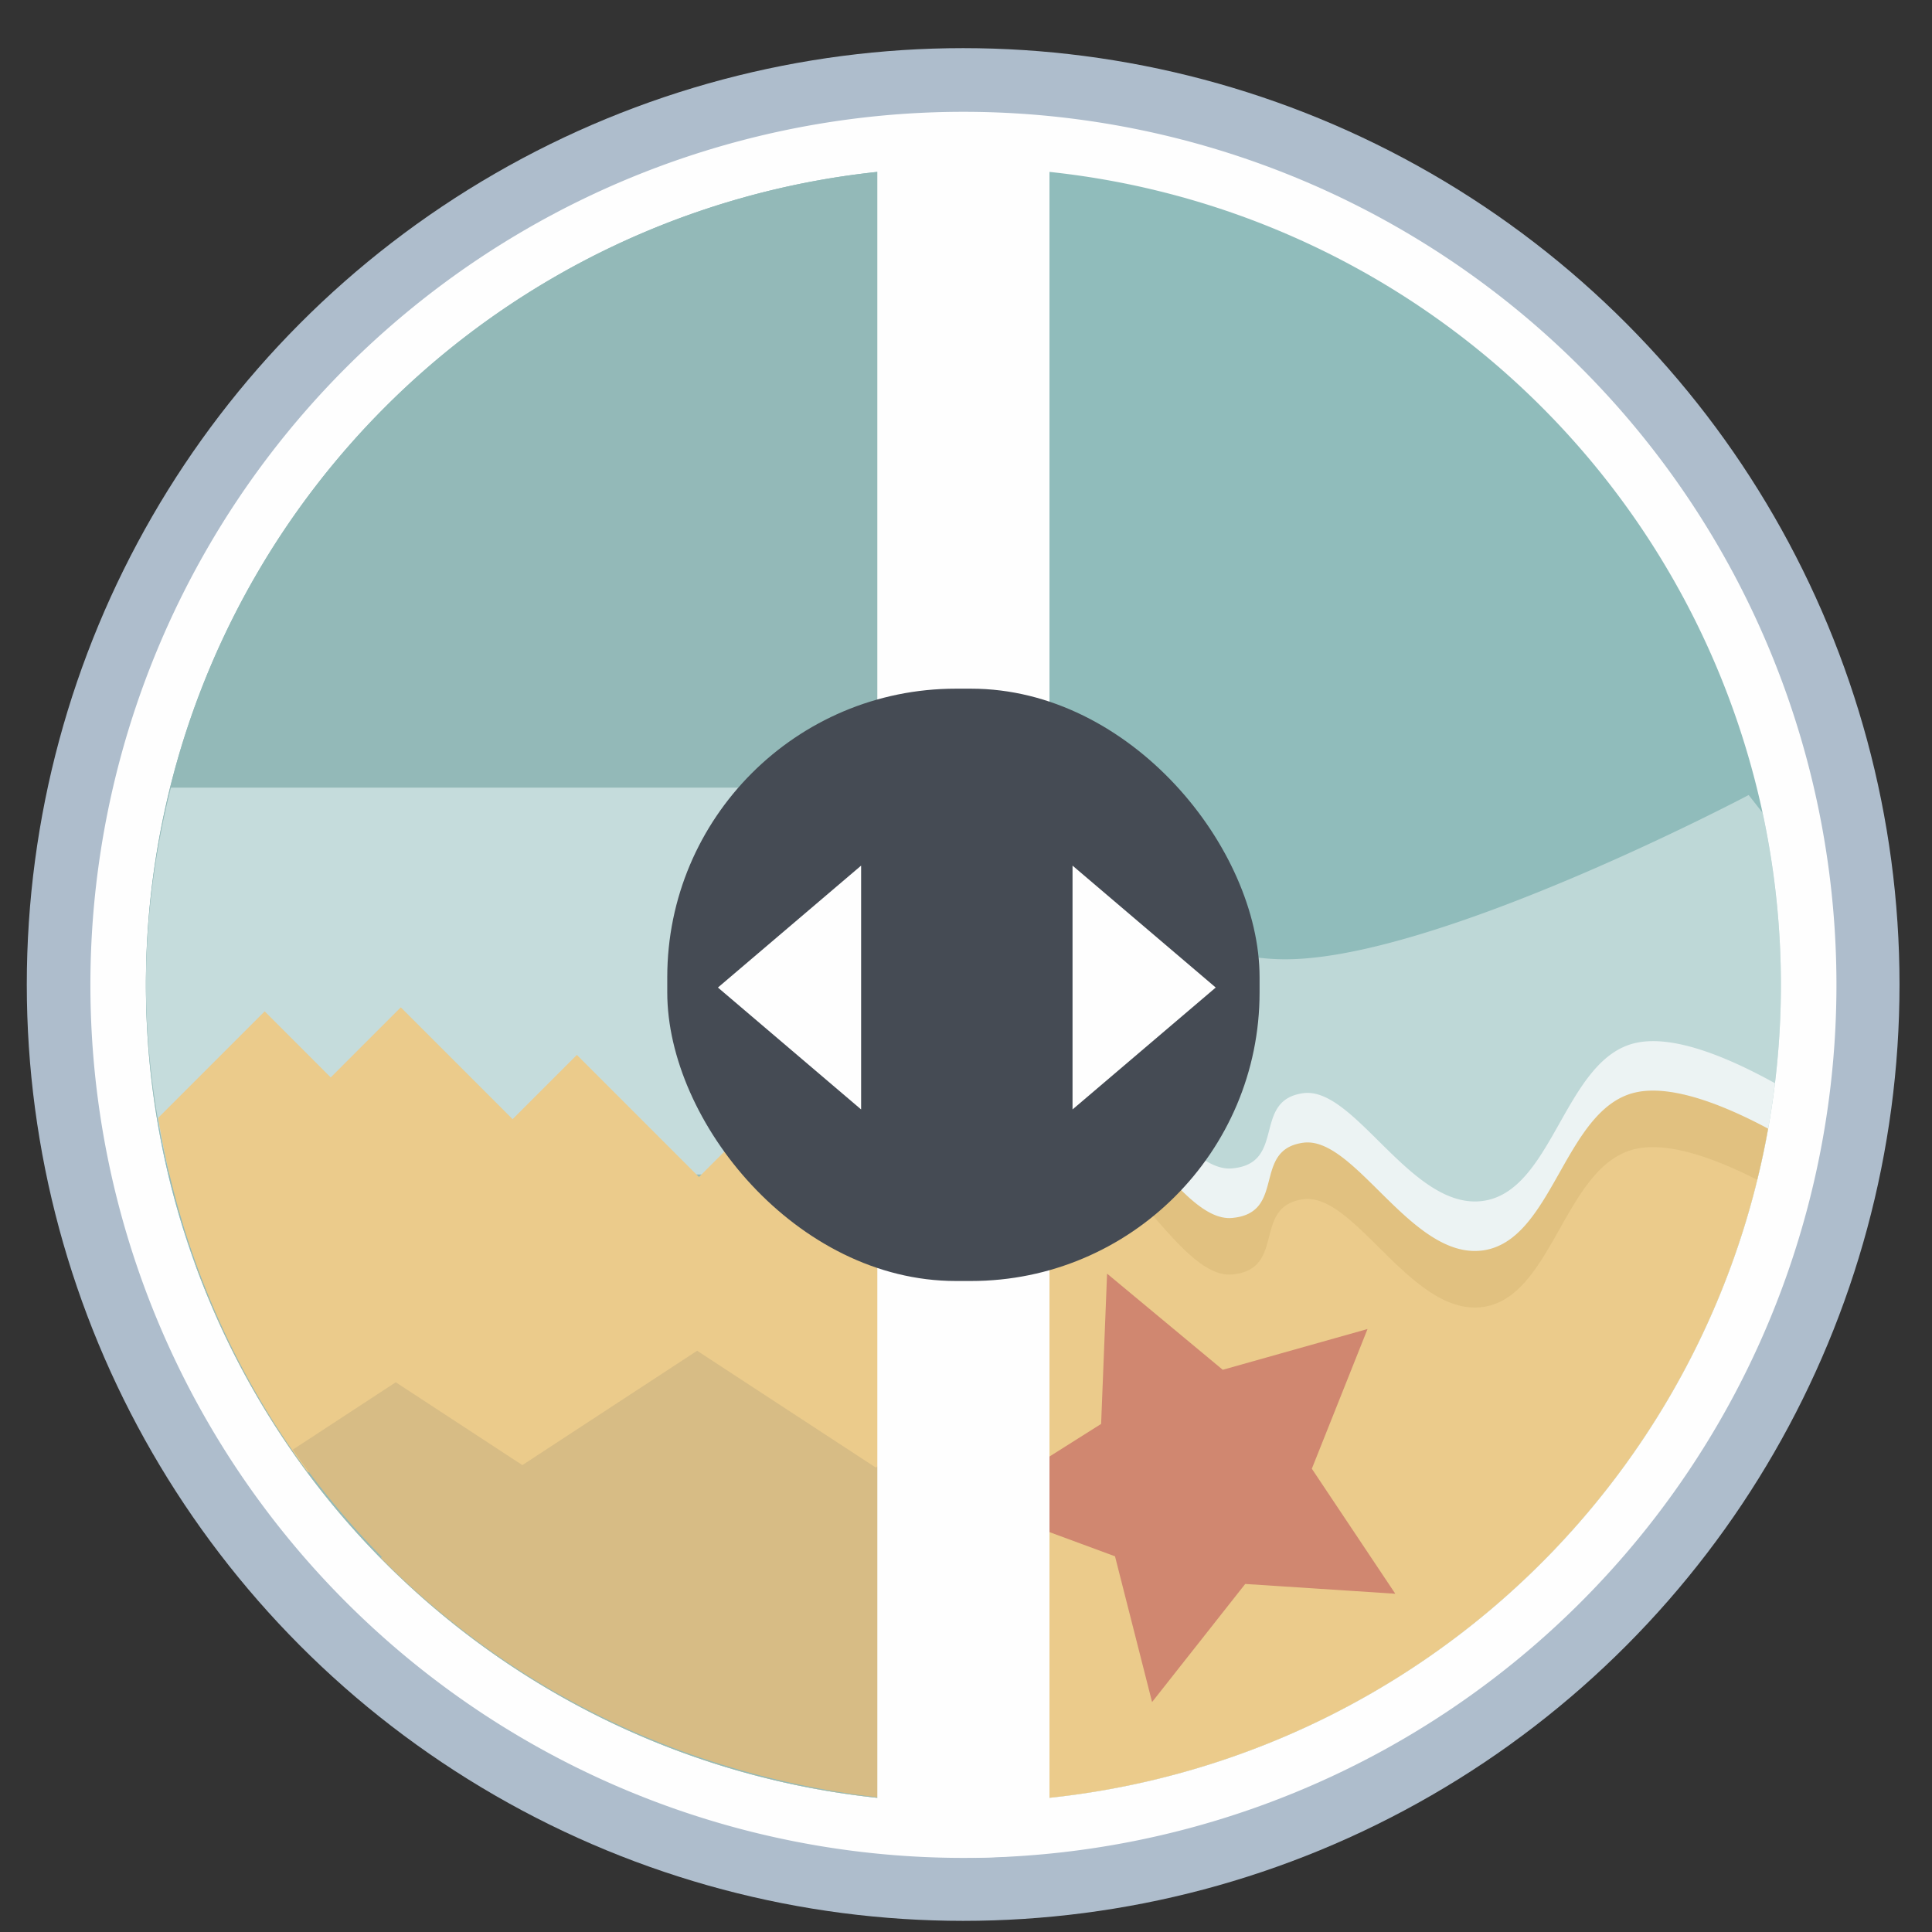 <?xml version="1.0" encoding="UTF-8" standalone="no"?>
<svg
   height="48"
   width="48"
   version="1.1"
   id="svg6"
   sodipodi:docname="upscarly.svg"
   inkscape:version="1.1.2 (0a00cf5339, 2022-02-04)"
   xmlns:inkscape="http://www.inkscape.org/namespaces/inkscape"
   xmlns:sodipodi="http://sodipodi.sourceforge.net/DTD/sodipodi-0.dtd"
   xmlns="http://www.w3.org/2000/svg"
   xmlns:svg="http://www.w3.org/2000/svg"
   xmlns:rdf="http://www.w3.org/1999/02/22-rdf-syntax-ns#"
   xmlns:cc="http://creativecommons.org/ns#"
   xmlns:dc="http://purl.org/dc/elements/1.1/">
  <rect width="100%" height="100%" fill="#333333" stroke="none"/>
  <defs
     id="defs10" />
  <sodipodi:namedview
     pagecolor="#ffffff"
     bordercolor="#666666"
     borderopacity="1"
     objecttolerance="10"
     gridtolerance="10"
     guidetolerance="10"
     inkscape:pageopacity="0"
     inkscape:pageshadow="2"
     inkscape:window-width="1920"
     inkscape:window-height="1030"
     id="namedview8"
     showgrid="false"
     inkscape:zoom="7.0520834"
     inkscape:cx="-4.0413589"
     inkscape:cy="12.974889"
     inkscape:window-x="0"
     inkscape:window-y="24"
     inkscape:window-maximized="1"
     inkscape:current-layer="svg6"
     inkscape:document-rotation="0"
     inkscape:pagecheckerboard="0" />
  <circle
     cx="23.941"
     cy="31.535"
     fill="#5e81ac"
     opacity=".99"
     r="13.233"
     transform="matrix(1.758 0 0 1.758 -18.159 -30.979)"
     id="circle2"
     style="fill:#b0bfce;fill-opacity:1" />
  <path
     id="circle831"
     style="opacity:0.99;fill:#ffffff;fill-opacity:0.994;stroke-width:1.639"
     d="M 45.626,24.469 A 21.69,21.69 0 0 1 23.936,46.159 21.69,21.69 0 0 1 2.246,24.469 21.69,21.69 0 0 1 23.936,2.778 21.69,21.69 0 0 1 45.626,24.469 Z" />
  <path
     id="ellipse833"
     style="opacity:0.99;fill:#8fbcbb;stroke-width:1.535"
     d="M 44.246,24.469 A 20.31,20.31 0 0 1 23.936,44.779 20.31,20.31 0 0 1 3.626,24.469 20.31,20.31 0 0 1 23.936,4.158 20.31,20.31 0 0 1 44.246,24.469 Z" />
  <path
     id="path854"
     style="fill:#ffffff;fill-opacity:0.702;stroke:none;stroke-width:1px;stroke-linecap:butt;stroke-linejoin:miter;stroke-opacity:1"
     d="M 20.443 22.066 C 18.032 22.031 19.098 27.877 17.297 28.359 C 15.496 28.842 16.024 26.732 14.6 26.559 C 13.175 26.385 12.089 29.151 10.92 28.59 C 9.751 28.029 11.833 25.945 10.227 25.529 C 8.624 25.114 4.598 30.57 4.574 30.602 A 20.31 20.31 0 0 0 23.936 44.779 A 20.31 20.31 0 0 0 44.098 26.912 C 43.001 26.306 41.622 25.702 40.654 25.908 C 38.862 26.29 38.597 29.609 36.832 29.838 C 35.067 30.067 33.662 26.985 32.379 27.16 C 31.096 27.335 31.972 28.911 30.607 29.029 C 29.242 29.147 27.741 25.547 26.078 25.658 C 24.415 25.77 25.409 28.502 23.545 28.092 C 21.681 27.681 22.855 22.102 20.443 22.066 z " />
  <path
     id="path905"
     style="fill:#ffffff;fill-opacity:0.416;stroke:none;stroke-width:1px;stroke-linecap:butt;stroke-linejoin:miter;stroke-opacity:1"
     d="M 43.445 19.752 C 43.445 19.752 35.555 23.928 31.801 23.832 C 28.046 23.736 25.431 19.889 22.363 19.973 C 19.296 20.057 17.372 23.288 14.941 23.494 C 12.511 23.7 11.161 21.271 8.76 21.758 C 7.208 22.073 5.048 24.075 3.652 25.498 A 20.31 20.31 0 0 0 23.936 44.779 A 20.31 20.31 0 0 0 44.246 24.469 A 20.31 20.31 0 0 0 43.789 20.191 L 43.445 19.752 z " />
  <path
     id="path852"
     style="fill:#ebcb8b;stroke:none;stroke-width:1px;stroke-linecap:butt;stroke-linejoin:miter;stroke-opacity:1;fill-opacity:1"
     d="M 20.441 23.297 C 18.03 23.262 19.422 29.629 17.621 30.111 C 15.82 30.594 16.022 27.962 14.598 27.789 C 13.173 27.616 11.371 30.274 10.201 29.713 C 9.032 29.152 11.031 27.25 9.424 26.834 C 8.028 26.473 5.514 30.33 4.846 31.398 A 20.31 20.31 0 0 0 23.936 44.779 A 20.31 20.31 0 0 0 43.928 28.041 C 42.863 27.472 41.565 26.943 40.654 27.137 C 38.862 27.518 38.595 30.839 36.83 31.068 C 35.065 31.297 33.662 28.216 32.379 28.391 C 31.096 28.565 31.972 30.142 30.607 30.26 C 29.242 30.378 27.741 26.777 26.078 26.889 C 24.415 27 24.827 30.342 22.963 29.932 C 21.099 29.521 22.853 23.332 20.441 23.297 z " />
  <path
     id="path865"
     style="fill:#704f0c;stroke:none;stroke-width:1px;stroke-linecap:butt;stroke-linejoin:miter;stroke-opacity:1;fill-opacity:0.079"
     d="M 20.441 23.297 C 18.03 23.262 19.422 29.629 17.621 30.111 C 15.82 30.594 16.022 27.962 14.598 27.789 C 13.173 27.616 11.371 30.274 10.201 29.713 C 9.032 29.152 11.031 27.25 9.424 26.834 C 8.028 26.473 5.514 30.33 4.846 31.398 A 20.31 20.31 0 0 0 5.174 32.238 C 6.033 30.745 7.796 27.535 8.873 28.23 C 10.145 29.052 8.165 30.675 9.334 31.236 C 10.503 31.797 13.173 29.02 14.598 29.193 C 16.022 29.367 16.414 32.336 18.215 31.854 C 20.016 31.371 18.645 24.675 20.441 24.701 C 21.981 24.724 21.099 30.925 22.963 31.336 C 24.827 31.747 24.415 28.405 26.078 28.293 C 27.741 28.181 29.242 31.782 30.607 31.664 C 31.972 31.546 31.096 29.97 32.379 29.795 C 33.662 29.62 35.065 32.702 36.83 32.473 C 38.595 32.244 38.862 28.922 40.654 28.541 C 41.491 28.363 42.649 28.8 43.658 29.312 A 20.31 20.31 0 0 0 43.928 28.041 C 42.863 27.472 41.565 26.943 40.654 27.137 C 38.862 27.518 38.595 30.839 36.83 31.068 C 35.065 31.297 33.662 28.216 32.379 28.391 C 31.096 28.565 31.972 30.142 30.607 30.26 C 29.242 30.378 27.741 26.777 26.078 26.889 C 24.415 27 24.827 30.342 22.963 29.932 C 21.099 29.521 22.853 23.332 20.441 23.297 z " />
  <path
     sodipodi:type="star"
     style="fill:#d08770;fill-opacity:1;stroke:none;stroke-width:0.8;stroke-linecap:square"
     id="path872"
     sodipodi:sides="5"
     sodipodi:cx="29.792685"
     sodipodi:cy="36.782305"
     sodipodi:r1="5.6270628"
     sodipodi:r2="2.8135314"
     sodipodi:arg1="0.52359878"
     sodipodi:arg2="1.1519173"
     inkscape:flatsided="false"
     inkscape:rounded="0"
     inkscape:randomized="0"
     d="m 34.666,39.596 -3.729,-0.243 -2.314,2.934 -0.921,-3.621 -3.505,-1.294 3.16,-1.995 0.148,-3.734 2.874,2.389 3.597,-1.013 -1.384,3.471 z"
     inkscape:transform-center-x="0.36152891"
     inkscape:transform-center-y="0.18176016" />
  <path
     id="circle936"
     style="opacity:0.99;fill:#93bab9;stroke-width:1.758;fill-opacity:1"
     d="M 23.936 4.158 A 20.31 20.31 0 0 0 3.625 24.469 A 20.31 20.31 0 0 0 23.936 44.779 L 23.936 4.158 z " />
  <path
     id="rect2268"
     style="fill:#c5dcdc;fill-opacity:1;stroke-width:15;stroke-linejoin:round;stroke-opacity:0.543;paint-order:fill markers stroke"
     d="M 4.246 19.568 A 20.31 20.31 0 0 0 3.625 24.469 A 20.31 20.31 0 0 0 4.209 29.18 L 22.201 29.18 C 22.849 29.18 23.446 28.975 23.936 28.629 L 23.936 20.121 C 23.446 19.774 22.849 19.568 22.201 19.568 L 4.246 19.568 z " />
  <path
     id="rect3625"
     style="fill:#ebcb8b;fill-opacity:1;stroke-width:15;stroke-linejoin:round;stroke-opacity:0.543;paint-order:fill markers stroke"
     d="M 6.576 25.127 L 3.93 27.773 A 20.31 20.31 0 0 0 7.656 36.586 L 12.844 31.396 L 6.576 25.127 z " />
  <path
     id="rect3707"
     style="fill:#ebcb8b;fill-opacity:1;stroke-width:15;stroke-linejoin:round;stroke-opacity:0.543;paint-order:fill markers stroke"
     d="M 9.957 25.027 L 4.555 30.43 A 20.31 20.31 0 0 0 5.695 33.305 L 9.957 37.566 L 16.227 31.297 L 9.957 25.027 z " />
  <rect
     style="fill:#ebcb8b;fill-opacity:1;stroke-width:15;stroke-linejoin:round;stroke-opacity:0.543;paint-order:fill markers stroke"
     id="rect3709"
     width="8.865"
     height="8.865"
     x="-17.263"
     y="28.667"
     rx="0"
     ry="0"
     transform="rotate(-45)" />
  <rect
     style="fill:#ebcb8b;fill-opacity:1;stroke-width:15;stroke-linejoin:round;stroke-opacity:0.543;paint-order:fill markers stroke"
     id="rect3711"
     width="8.865"
     height="8.865"
     x="-11.791"
     y="32.957"
     rx="0"
     ry="0"
     transform="rotate(-45)" />
  <path
     id="rect19093"
     style="fill:#d7bc85;fill-opacity:1;stroke-width:21.056;stroke-linejoin:round;stroke-opacity:0.543;paint-order:fill markers stroke"
     d="M 23.936 35.035 L 14.123 41.457 L 17.566 43.709 A 20.31 20.31 0 0 0 23.936 44.779 L 23.936 35.035 z " />
  <path
     id="rect19095"
     style="fill:#d7bc85;fill-opacity:1;stroke-width:21.056;stroke-linejoin:round;stroke-opacity:0.543;paint-order:fill markers stroke"
     d="M 17.32 33.559 L 9.461 38.701 A 20.31 20.31 0 0 0 22.111 44.66 L 23.936 43.467 L 23.936 37.885 L 17.32 33.559 z " />
  <path
     id="rect19097"
     style="fill:#d7bc85;fill-opacity:1;stroke-width:21.056;stroke-linejoin:round;stroke-opacity:0.543;paint-order:fill markers stroke"
     d="M 9.832 34.342 L 7.275 36.016 A 20.31 20.31 0 0 0 17.373 43.645 L 20.711 41.459 L 9.832 34.342 z " />
  <path
     id="rect22941"
     style="fill:#fefefe;fill-opacity:1;stroke-width:15;stroke-linejoin:round;stroke-opacity:0.543;paint-order:fill markers stroke"
     d="M 21.797,3.213 V 45.984 a 21.69,21.69 0 0 0 2.443,0.174 21.69,21.69 0 0 0 1.834,-0.131 V 3.213 Z" />
  <rect
     style="fill:#454b54;fill-opacity:1;stroke-width:15;stroke-linejoin:round;stroke-opacity:0.543;paint-order:fill markers stroke"
     id="rect22837"
     width="14.716"
     height="14.716"
     x="16.578"
     y="17.11"
     rx="7.17"
     ry="7.17" />
  <path
     sodipodi:type="star"
     style="fill:#fefefe;fill-opacity:1;stroke-width:15;stroke-linejoin:round;stroke-opacity:0.543;paint-order:fill markers stroke"
     id="path25130"
     inkscape:flatsided="true"
     sodipodi:sides="3"
     sodipodi:cx="27.144243"
     sodipodi:cy="24.009701"
     sodipodi:r1="3.4977233"
     sodipodi:r2="1.7488616"
     sodipodi:arg1="0"
     sodipodi:arg2="1.0471976"
     inkscape:rounded="0"
     inkscape:randomized="0"
     d="m 30.642,24.01 -5.247,3.029 v -6.058 z"
     inkscape:transform-center-x="-0.59284568"
     transform="matrix(0.678,0,0,1,9.429,0.525)" />
  <path
     sodipodi:type="star"
     style="fill:#fefefe;fill-opacity:1;stroke-width:15;stroke-linejoin:round;stroke-opacity:0.543;paint-order:fill markers stroke"
     id="path26891"
     inkscape:flatsided="true"
     sodipodi:sides="3"
     sodipodi:cx="27.144243"
     sodipodi:cy="24.009701"
     sodipodi:r1="3.4977233"
     sodipodi:r2="1.7488616"
     sodipodi:arg1="0"
     sodipodi:arg2="1.0471976"
     inkscape:rounded="0"
     inkscape:randomized="0"
     d="m 30.642,24.01 -5.247,3.029 v -6.058 z"
     transform="matrix(-0.678,0,0,-1,38.612,48.545)"
     inkscape:transform-center-x="0.59284608" />
</svg>
